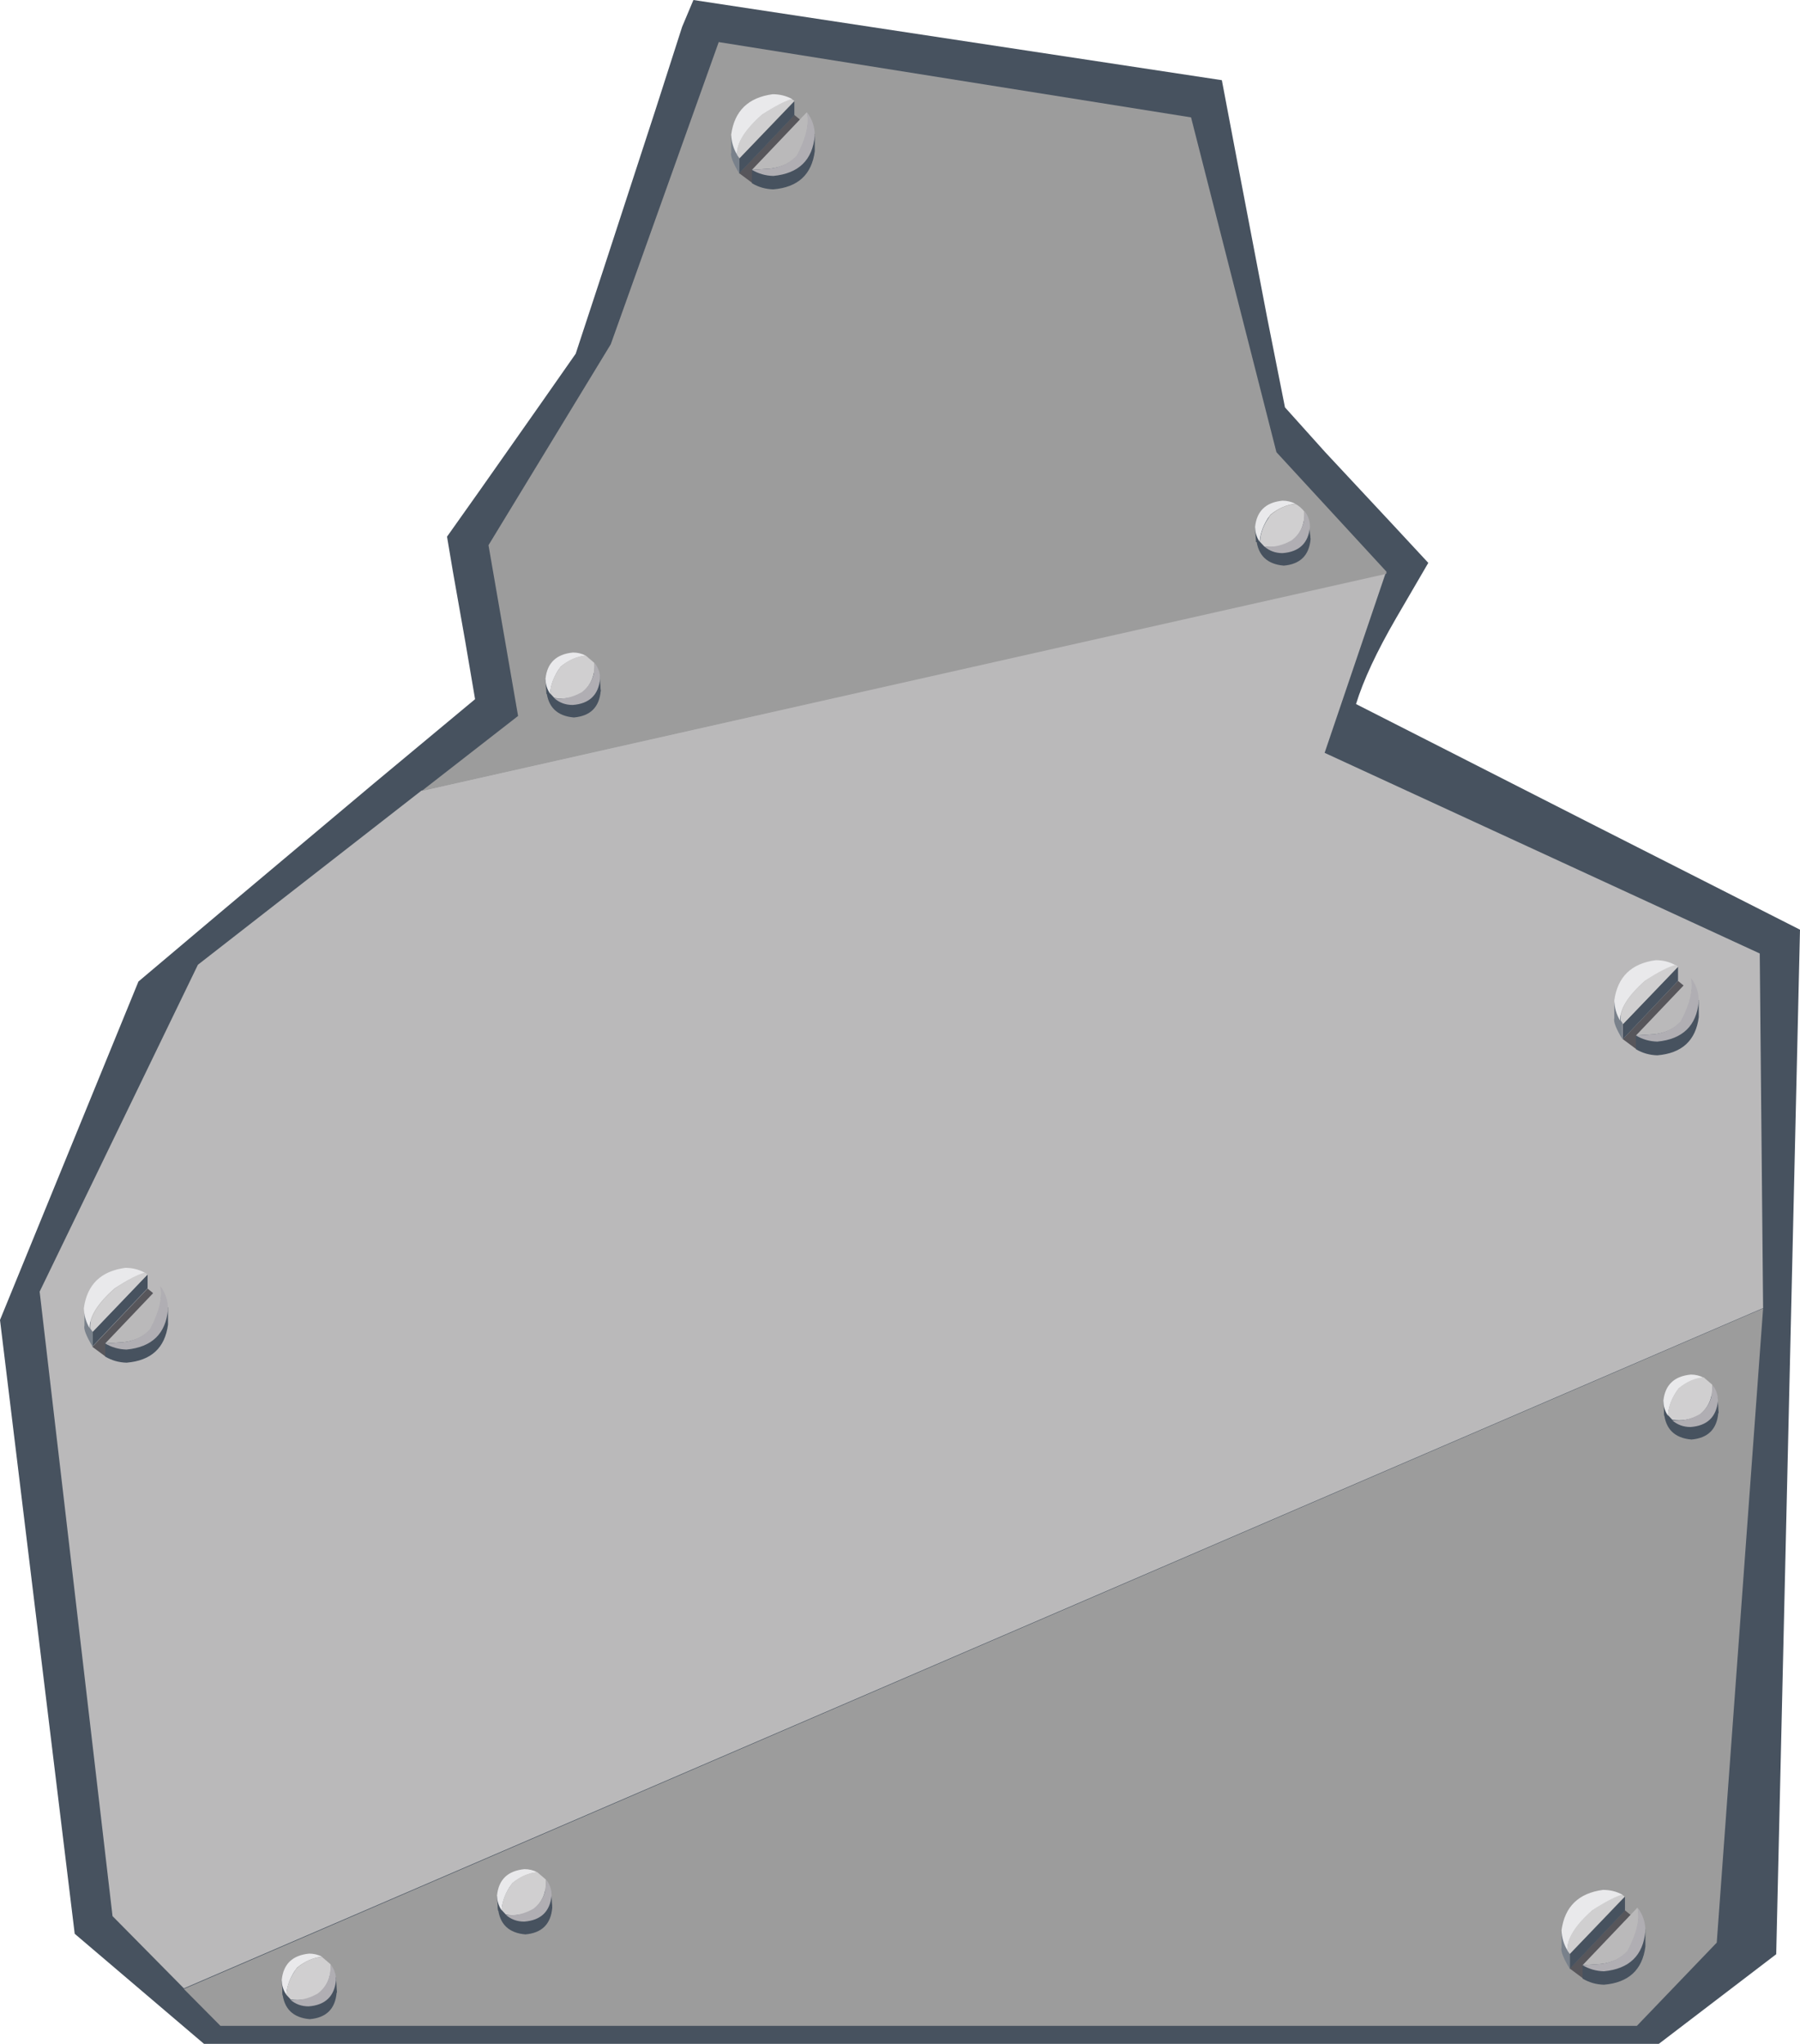 <?xml version="1.0" encoding="UTF-8" standalone="no"?>
<svg xmlns:xlink="http://www.w3.org/1999/xlink" height="335.15px" width="295.15px" xmlns="http://www.w3.org/2000/svg">
  <g transform="matrix(1.0, 0.0, 0.0, 1.0, 17.65, 30.05)">
    <path d="M182.7 -16.9 L185.25 -3.45 190.1 21.9 193.05 36.75 199.65 44.1 210.75 56.0 216.55 62.25 211.25 71.35 Q206.5 79.55 204.7 85.4 L219.35 92.85 244.0 105.4 267.25 117.2 277.5 122.4 273.6 290.4 254.35 305.1 15.8 305.1 -5.4 287.05 -17.65 186.4 5.05 130.9 18.2 119.8 43.55 98.5 60.25 84.6 58.65 75.2 56.6 63.6 55.65 57.95 61.0 50.4 71.05 36.1 76.75 27.95 81.45 13.65 89.8 -11.95 94.2 -25.65 96.05 -30.05 182.7 -16.9" fill="#47525f" fill-rule="evenodd" stroke="none"/>
    <path d="M271.45 184.5 L263.85 288.5 250.75 302.15 18.5 302.15 12.5 296.1 271.45 184.5" fill="#9c9c9c" fill-rule="evenodd" stroke="none"/>
    <path d="M209.55 63.95 L199.55 93.4 270.9 126.3 271.45 184.45 12.5 296.0 0.8 284.15 -11.15 181.75 14.8 128.15 51.45 99.6 209.55 63.95" fill="#bab9ba" fill-rule="evenodd" stroke="none"/>
    <path d="M209.7 63.7 L209.65 64.05 51.5 99.65 67.3 87.35 62.45 59.35 82.5 26.4 100.2 -23.15 177.65 -10.8 191.65 44.1 209.7 63.7" fill="#9c9c9c" fill-rule="evenodd" stroke="none"/>
    <path d="M103.55 -1.65 L112.6 -11.2 114.3 -9.8 105.7 -0.05 103.55 -1.65" fill="#57565b" fill-rule="evenodd" stroke="none"/>
    <path d="M115.95 -5.6 L115.95 -5.25 Q115.2 0.5 109.15 1.0 107.25 0.95 105.65 0.0 L105.65 -2.25 110.65 -5.8 114.65 -10.0 115.65 -8.2 115.95 -8.05 115.95 -5.7 115.95 -5.6" fill="#47525f" fill-rule="evenodd" stroke="none"/>
    <path d="M103.55 -1.6 L103.55 -4.05 112.6 -13.45 112.6 -11.15 103.55 -1.6" fill="#47525f" fill-rule="evenodd" stroke="none"/>
    <path d="M102.25 -7.75 L103.6 -4.85 103.6 -1.55 Q102.0 -4.2 102.25 -5.05 L102.25 -7.75" fill="#79818b" fill-rule="evenodd" stroke="none"/>
    <path d="M107.3 -11.25 Q110.5 -13.4 112.2 -13.8 L112.6 -13.5 103.6 -4.1 103.2 -4.65 Q103.05 -7.55 107.3 -11.25" fill="#d0cfd0" fill-rule="evenodd" stroke="none"/>
    <path d="M102.25 -8.0 Q103.05 -13.8 109.05 -14.6 110.8 -14.6 112.25 -13.8 110.6 -13.4 107.3 -11.25 103.1 -7.55 103.2 -4.7 102.3 -6.2 102.25 -8.0" fill="#e9e9eb" fill-rule="evenodd" stroke="none"/>
    <path d="M113.15 -4.55 Q111.4 -2.7 108.65 -2.4 L105.65 -2.2 114.65 -11.65 Q115.4 -8.95 113.15 -4.55" fill="#bab9ba" fill-rule="evenodd" stroke="none"/>
    <path d="M115.95 -7.8 Q115.4 -1.8 109.15 -1.2 107.25 -1.25 105.65 -2.2 L108.6 -2.4 Q111.25 -2.7 113.0 -4.55 115.3 -8.95 114.65 -11.65 115.95 -10.0 115.95 -7.8" fill="#b0aeb3" fill-rule="evenodd" stroke="none"/>
    <path d="M-2.5 190.8 L6.55 181.25 8.25 182.65 -0.35 192.4 -2.5 190.8" fill="#57565b" fill-rule="evenodd" stroke="none"/>
    <path d="M9.9 186.8 L9.9 187.15 Q9.15 192.9 3.1 193.4 1.2 193.35 -0.4 192.4 L-0.4 190.15 4.6 186.6 8.6 182.4 9.6 184.2 9.9 184.35 9.9 186.7 9.9 186.8" fill="#47525f" fill-rule="evenodd" stroke="none"/>
    <path d="M-2.5 190.75 L-2.5 188.3 6.55 178.9 6.55 181.2 -2.5 190.75" fill="#47525f" fill-rule="evenodd" stroke="none"/>
    <path d="M-3.8 184.6 L-2.45 187.5 -2.45 190.8 Q-4.05 188.15 -3.8 187.3 L-3.8 184.6" fill="#79818b" fill-rule="evenodd" stroke="none"/>
    <path d="M1.25 181.2 Q4.45 179.05 6.15 178.65 L6.55 178.95 -2.45 188.35 -2.85 187.8 Q-3.0 184.9 1.25 181.2" fill="#d0cfd0" fill-rule="evenodd" stroke="none"/>
    <path d="M-3.9 184.45 Q-3.1 178.65 2.9 177.85 4.65 177.85 6.1 178.65 4.45 179.05 1.15 181.2 -3.05 184.9 -2.95 187.75 -3.85 186.25 -3.9 184.45" fill="#e9e9eb" fill-rule="evenodd" stroke="none"/>
    <path d="M7.1 187.9 Q5.35 189.75 2.6 190.05 L-0.4 190.25 8.6 180.8 Q9.35 183.5 7.1 187.9" fill="#bab9ba" fill-rule="evenodd" stroke="none"/>
    <path d="M9.9 184.65 Q9.35 190.65 3.1 191.25 1.2 191.2 -0.4 190.25 L2.55 190.05 Q5.2 189.75 6.95 187.9 9.25 183.5 8.6 180.8 9.9 182.45 9.9 184.65" fill="#b0aeb3" fill-rule="evenodd" stroke="none"/>
    <path d="M248.45 140.35 L257.5 130.8 259.2 132.2 250.6 141.95 248.45 140.35" fill="#57565b" fill-rule="evenodd" stroke="none"/>
    <path d="M260.9 136.4 L260.9 136.75 Q260.15 142.5 254.1 143.0 252.2 142.95 250.6 142.0 L250.6 139.75 255.6 136.2 259.6 132.0 260.6 133.8 260.9 133.95 260.9 136.3 260.9 136.4" fill="#47525f" fill-rule="evenodd" stroke="none"/>
    <path d="M248.45 140.35 L248.45 137.9 257.5 128.5 257.5 130.8 248.45 140.35" fill="#47525f" fill-rule="evenodd" stroke="none"/>
    <path d="M247.05 134.2 L248.4 137.1 248.4 140.4 Q246.8 137.75 247.05 136.9 L247.05 134.2" fill="#79818b" fill-rule="evenodd" stroke="none"/>
    <path d="M252.2 130.7 Q255.4 128.55 257.1 128.15 L257.5 128.45 248.5 137.85 248.1 137.3 Q247.95 134.4 252.2 130.7" fill="#d0cfd0" fill-rule="evenodd" stroke="none"/>
    <path d="M247.05 134.0 Q247.85 128.2 253.85 127.4 255.6 127.4 257.05 128.2 255.4 128.6 252.1 130.75 247.9 134.45 248.0 137.3 247.1 135.8 247.05 134.0" fill="#e9e9eb" fill-rule="evenodd" stroke="none"/>
    <path d="M258.1 137.4 Q256.35 139.25 253.6 139.55 L250.6 139.75 259.6 130.3 Q260.35 133.0 258.1 137.4" fill="#bab9ba" fill-rule="evenodd" stroke="none"/>
    <path d="M260.9 134.15 Q260.35 140.15 254.1 140.75 252.2 140.7 250.6 139.75 L253.55 139.55 Q256.2 139.25 257.95 137.4 260.25 133.0 259.6 130.3 260.9 131.95 260.9 134.15" fill="#b0aeb3" fill-rule="evenodd" stroke="none"/>
    <path d="M239.75 292.75 L248.8 283.2 250.5 284.6 241.9 294.35 239.75 292.75" fill="#57565b" fill-rule="evenodd" stroke="none"/>
    <path d="M252.15 288.8 L252.15 289.15 Q251.4 294.9 245.35 295.4 243.45 295.35 241.85 294.4 L241.85 292.15 246.85 288.6 250.85 284.4 251.85 286.2 252.15 286.35 252.15 288.7 252.15 288.8" fill="#47525f" fill-rule="evenodd" stroke="none"/>
    <path d="M239.75 292.8 L239.75 290.35 248.8 280.95 248.8 283.25 239.75 292.8" fill="#47525f" fill-rule="evenodd" stroke="none"/>
    <path d="M238.4 286.6 L239.75 289.5 239.75 292.8 Q238.15 290.15 238.4 289.3 L238.4 286.6" fill="#79818b" fill-rule="evenodd" stroke="none"/>
    <path d="M243.45 283.2 Q246.65 281.05 248.35 280.65 L248.75 280.95 239.75 290.35 239.35 289.8 Q239.2 286.9 243.45 283.2" fill="#d0cfd0" fill-rule="evenodd" stroke="none"/>
    <path d="M238.4 286.45 Q239.2 280.65 245.2 279.85 246.95 279.85 248.4 280.65 246.75 281.05 243.45 283.2 239.25 286.9 239.35 289.75 238.45 288.25 238.4 286.45" fill="#e9e9eb" fill-rule="evenodd" stroke="none"/>
    <path d="M249.35 289.85 Q247.6 291.7 244.85 292.0 L241.85 292.2 250.85 282.75 Q251.6 285.45 249.35 289.85" fill="#bab9ba" fill-rule="evenodd" stroke="none"/>
    <path d="M252.15 286.6 Q251.6 292.6 245.35 293.2 243.45 293.15 241.85 292.2 L244.8 292.0 Q247.45 291.7 249.2 289.85 251.5 285.45 250.85 282.75 252.15 284.4 252.15 286.6" fill="#b0aeb3" fill-rule="evenodd" stroke="none"/>
    <path d="M80.85 83.25 Q80.5 87.25 76.45 87.6 72.35 87.25 71.95 83.25 72.35 79.35 76.45 78.95 80.5 79.35 80.85 83.25" fill="#47525f" fill-rule="evenodd" stroke="none"/>
    <path d="M71.8 81.4 L80.7 80.8 80.85 83.3 71.95 83.75 71.8 81.4" fill="#47525f" fill-rule="evenodd" stroke="none"/>
    <path d="M78.4 77.45 Q76.2 77.7 74.3 79.25 72.7 81.45 72.55 83.7 71.8 82.6 71.8 81.25 72.2 77.35 76.3 76.95 77.4 76.95 78.4 77.45" fill="#e9e9eb" fill-rule="evenodd" stroke="none"/>
    <path d="M77.7 83.65 Q75.45 84.8 73.25 84.4 L72.55 83.65 Q72.65 81.4 74.3 79.25 76.25 77.6 78.4 77.45 L79.8 78.65 Q80.0 81.75 77.7 83.65" fill="#d0cfd0" fill-rule="evenodd" stroke="none"/>
    <path d="M80.75 81.25 Q80.35 85.25 76.25 85.55 74.5 85.55 73.25 84.45 75.45 84.75 77.75 83.45 80.0 81.7 79.85 78.65 80.75 79.8 80.75 81.25" fill="#b0aeb3" fill-rule="evenodd" stroke="none"/>
    <path d="M197.25 58.35 Q196.9 62.35 192.85 62.7 188.75 62.35 188.35 58.35 188.75 54.45 192.85 54.05 196.9 54.45 197.25 58.35" fill="#47525f" fill-rule="evenodd" stroke="none"/>
    <path d="M188.15 56.5 L197.05 55.9 197.2 58.4 188.3 58.85 188.15 56.5" fill="#47525f" fill-rule="evenodd" stroke="none"/>
    <path d="M194.75 52.55 Q192.55 52.8 190.65 54.35 189.05 56.55 188.9 58.8 188.15 57.7 188.15 56.35 188.55 52.45 192.65 52.05 193.75 52.05 194.75 52.55" fill="#e9e9eb" fill-rule="evenodd" stroke="none"/>
    <path d="M194.1 58.8 Q191.85 59.95 189.65 59.55 L188.95 58.8 Q189.05 56.55 190.7 54.4 192.65 52.75 194.8 52.6 195.6 53.05 196.2 53.8 196.4 56.9 194.1 58.8" fill="#d0cfd0" fill-rule="evenodd" stroke="none"/>
    <path d="M197.15 56.35 Q196.75 60.35 192.65 60.65 190.9 60.65 189.65 59.55 191.85 59.85 194.15 58.55 196.4 56.8 196.25 53.75 197.15 54.9 197.15 56.35" fill="#b0aeb3" fill-rule="evenodd" stroke="none"/>
    <path d="M37.55 296.7 Q37.2 300.7 33.15 301.05 29.05 300.7 28.65 296.7 29.05 292.8 33.15 292.4 37.2 292.8 37.55 296.7" fill="#47525f" fill-rule="evenodd" stroke="none"/>
    <path d="M28.55 294.8 L37.45 294.2 37.6 296.7 28.7 297.15 28.55 294.8" fill="#47525f" fill-rule="evenodd" stroke="none"/>
    <path d="M35.15 290.8 Q32.95 291.05 31.05 292.6 29.45 294.8 29.3 297.05 28.55 295.95 28.55 294.6 28.95 290.7 33.05 290.3 34.15 290.3 35.15 290.8" fill="#e9e9eb" fill-rule="evenodd" stroke="none"/>
    <path d="M34.45 297.05 Q32.2 298.2 30.0 297.8 L29.3 297.05 Q29.4 294.8 31.05 292.65 33.0 291.0 35.15 290.85 L36.55 292.05 Q36.75 295.15 34.45 297.05" fill="#d0cfd0" fill-rule="evenodd" stroke="none"/>
    <path d="M37.45 294.65 Q37.05 298.65 32.95 298.95 31.2 298.95 29.95 297.85 32.15 298.15 34.45 296.85 36.7 295.1 36.55 292.05 37.45 293.2 37.45 294.65" fill="#b0aeb3" fill-rule="evenodd" stroke="none"/>
    <path d="M72.9 282.8 Q72.55 286.8 68.5 287.15 64.4 286.8 64.0 282.8 64.4 278.9 68.5 278.5 72.55 278.9 72.9 282.8" fill="#47525f" fill-rule="evenodd" stroke="none"/>
    <path d="M63.85 280.9 L72.75 280.3 72.9 282.8 64.0 283.25 63.85 280.9" fill="#47525f" fill-rule="evenodd" stroke="none"/>
    <path d="M70.45 276.95 Q68.25 277.2 66.35 278.75 64.75 280.95 64.6 283.2 63.85 282.1 63.85 280.75 64.25 276.85 68.35 276.45 69.45 276.45 70.45 276.95" fill="#e9e9eb" fill-rule="evenodd" stroke="none"/>
    <path d="M69.75 283.15 Q67.5 284.3 65.3 283.9 L64.6 283.15 Q64.7 280.9 66.35 278.75 68.3 277.1 70.45 276.95 L71.85 278.15 Q72.05 281.25 69.75 283.15" fill="#d0cfd0" fill-rule="evenodd" stroke="none"/>
    <path d="M72.8 280.75 Q72.4 284.75 68.3 285.05 66.55 285.05 65.3 283.95 67.5 284.25 69.8 282.95 72.05 281.2 71.9 278.15 72.8 279.3 72.8 280.75" fill="#b0aeb3" fill-rule="evenodd" stroke="none"/>
    <path d="M264.1 201.65 Q263.75 205.65 259.7 206.0 255.6 205.65 255.2 201.65 255.6 197.75 259.7 197.35 263.75 197.75 264.1 201.65" fill="#47525f" fill-rule="evenodd" stroke="none"/>
    <path d="M255.1 199.75 L264.0 199.15 264.15 201.65 255.25 202.1 255.1 199.75" fill="#47525f" fill-rule="evenodd" stroke="none"/>
    <path d="M261.7 195.85 Q259.5 196.1 257.6 197.65 256.0 199.85 255.85 202.1 255.1 201.0 255.1 199.65 255.5 195.75 259.6 195.35 260.7 195.35 261.7 195.85" fill="#e9e9eb" fill-rule="evenodd" stroke="none"/>
    <path d="M261.0 202.0 Q258.75 203.15 256.55 202.75 L255.85 202.0 Q255.95 199.75 257.6 197.6 259.55 195.95 261.7 195.8 L263.1 197.0 Q263.3 200.1 261.0 202.0" fill="#d0cfd0" fill-rule="evenodd" stroke="none"/>
    <path d="M264.05 199.65 Q263.65 203.65 259.55 203.95 257.8 203.95 256.55 202.85 258.75 203.15 261.05 201.85 263.3 200.1 263.15 197.05 264.05 198.2 264.05 199.65" fill="#b0aeb3" fill-rule="evenodd" stroke="none"/>
  </g>
</svg>
